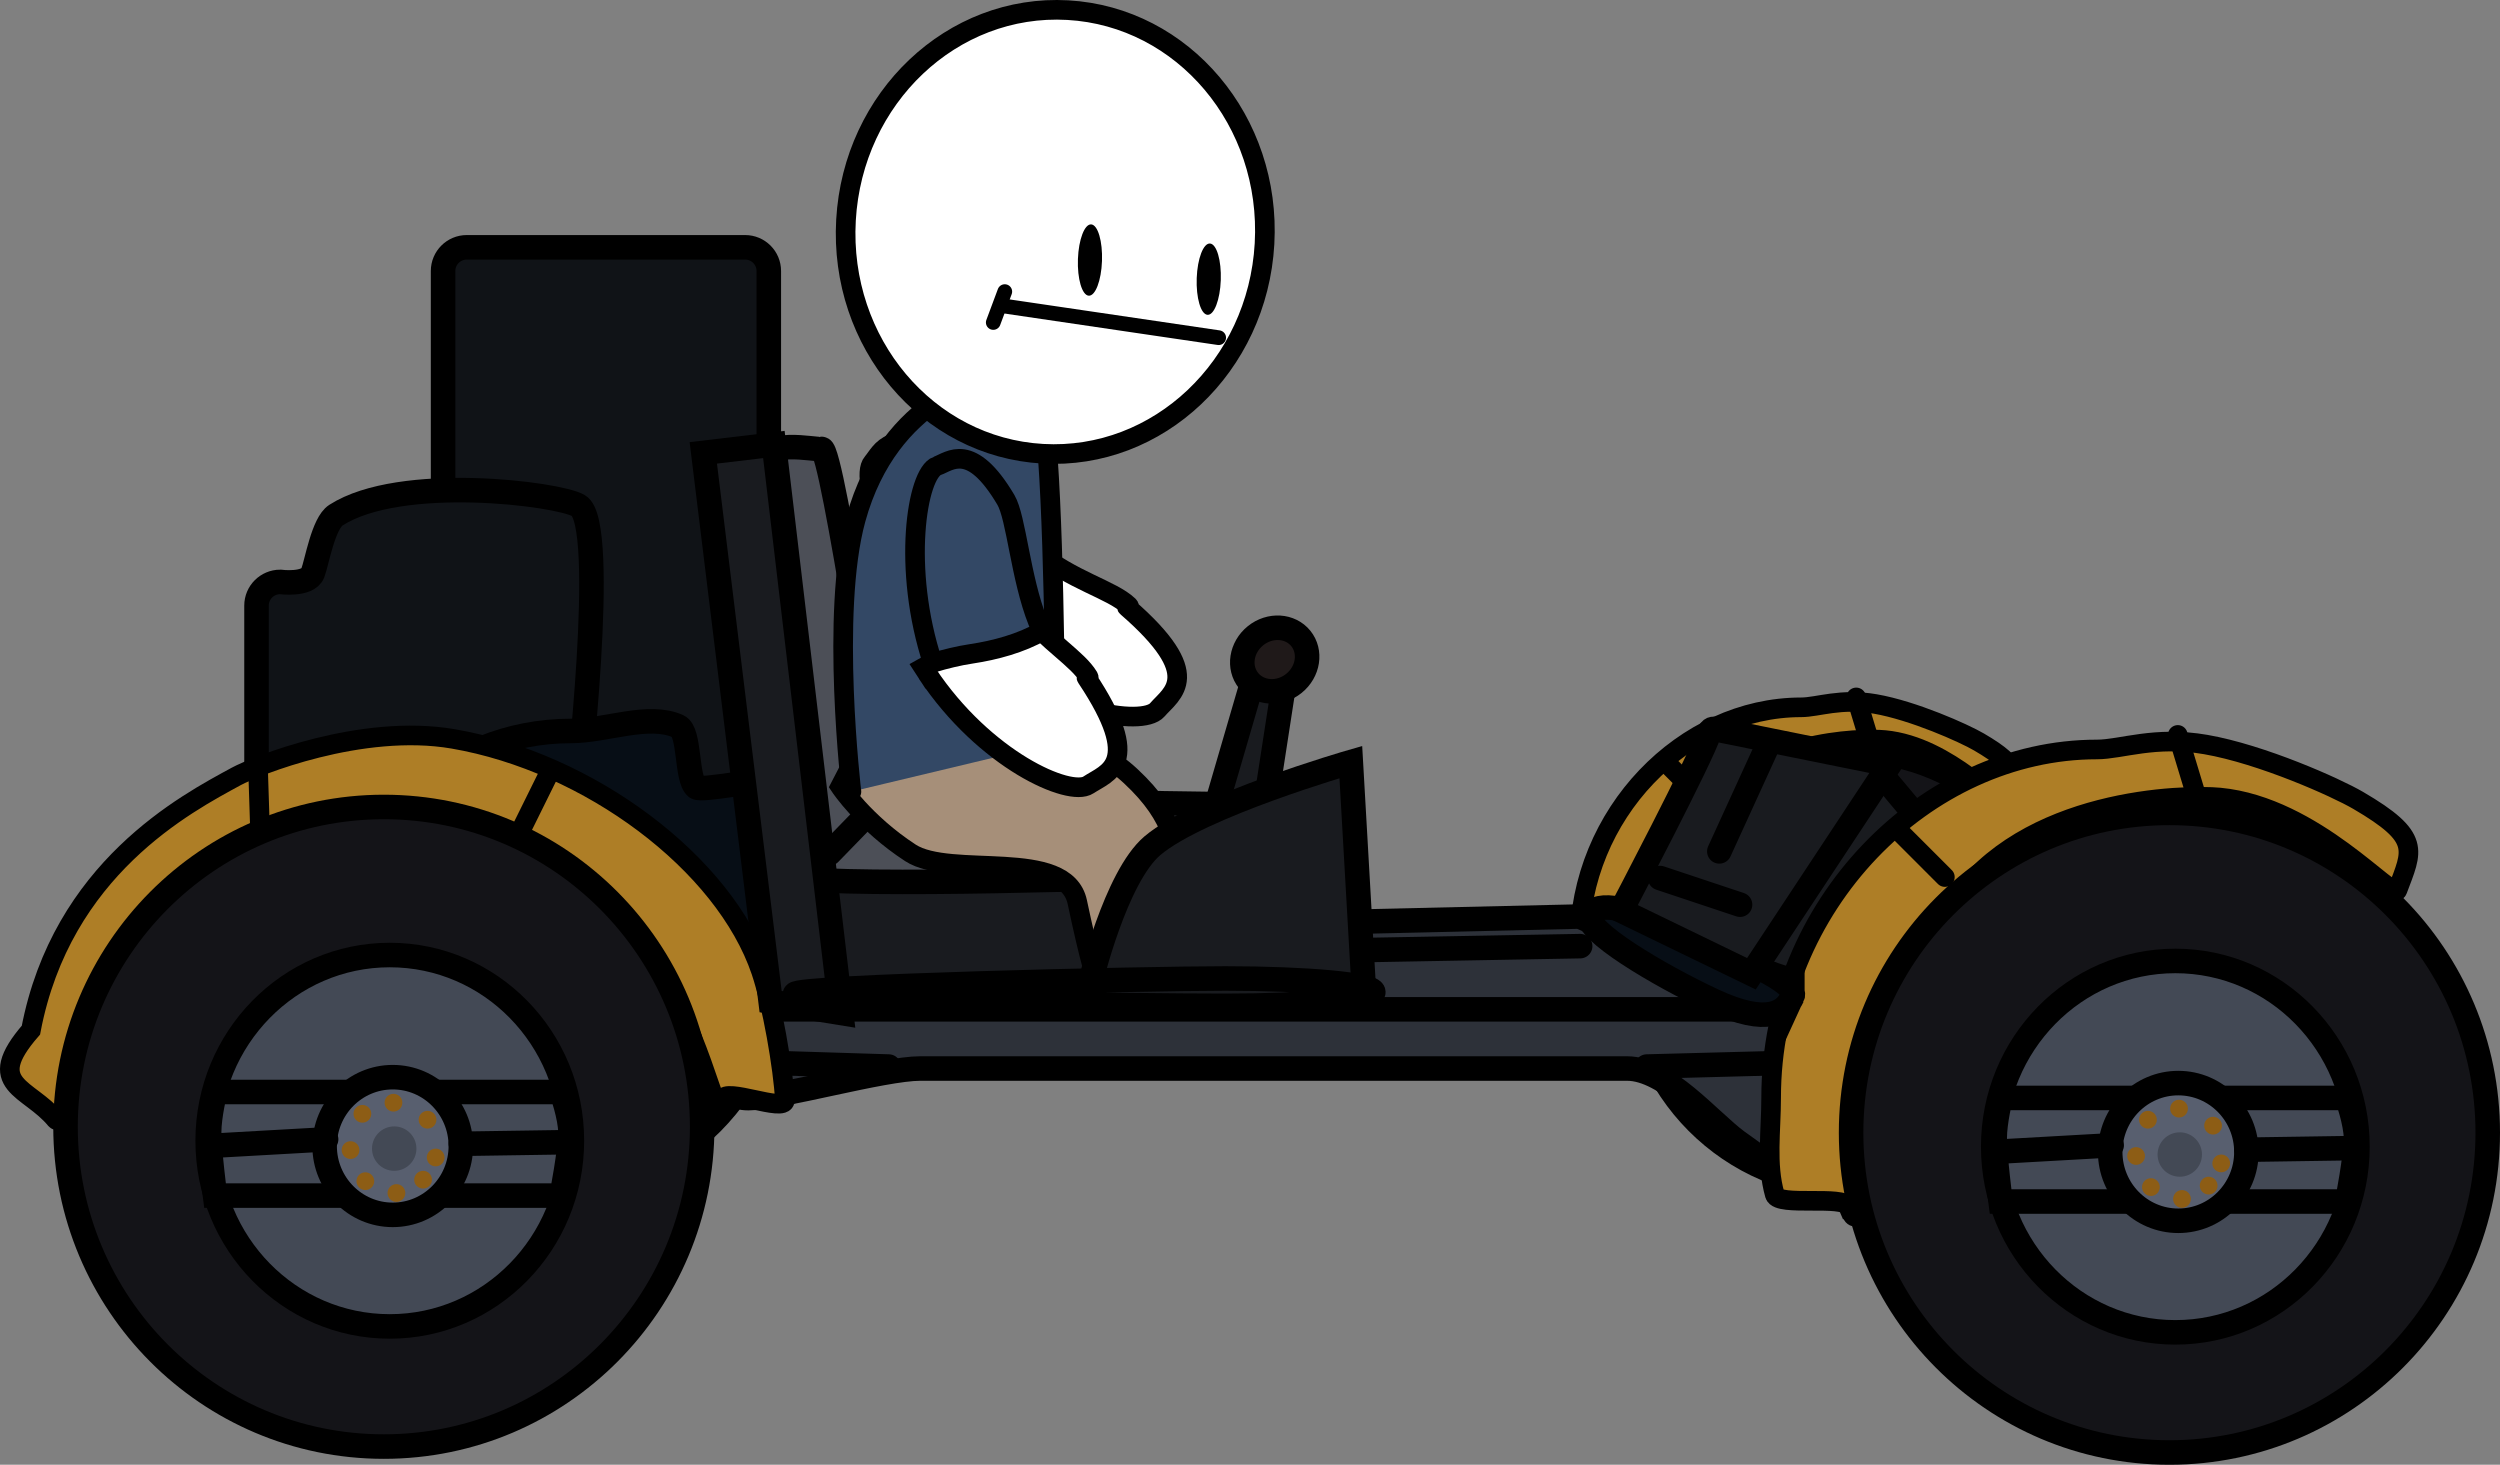 <svg version="1.1" xmlns="http://www.w3.org/2000/svg" xmlns:xlink="http://www.w3.org/1999/xlink" width="254.784" height="149.279" viewBox="0,0,254.784,149.279"><rect x="0" y="0" width="254.784" height="149.279" fill="#808080" stroke="none"/><g transform="translate(-224.797,-95.13)"><g data-paper-data="{&quot;isPaintingLayer&quot;:true}" fill-rule="nonzero" stroke-linejoin="miter" stroke-miterlimit="10" stroke-dasharray="" stroke-dashoffset="0" style="mix-blend-mode: normal"><path d="M323.866,160.878c-8.01,-6.963 -11.645,-16.878 -10.139,-18.612c0.914,-1.052 1.811,-3.886 7.806,-0.335c1.794,1.063 5.131,6.268 8.796,9.302c3.713,3.073 7.753,3.977 9.479,5.618c0.261,0.249 -0.362,-0.038 -0.139,0.156c8.01,6.963 4.571,8.74 3.065,10.474c-1.507,1.734 -10.858,0.36 -18.868,-6.603z" data-paper-data="{&quot;index&quot;:null}" fill="#ffffff" stroke="#000000" stroke-width="2" stroke-linecap="butt"/><g><path d="M301.389,182.322c-2.348,-4.052 -6.486,-6.954 -10.11,-9.744c-7.42,-5.714 -17.098,-1.187 -19.453,-0.134c-6.362,2.846 -14.353,20.749 -14.895,20.086c-1.968,-2.41 -5.372,-2.48 -1.828,-6.554c2.249,-11.809 11.358,-16.551 15.004,-18.536c1.344,-0.732 9.135,-3.892 15.836,-2.742c9.904,1.7 19.821,9.056 22.506,16.99c0.79,2.334 1.619,7.066 1.734,9.405c0.045,0.919 -4.465,-0.966 -4.524,-0.056c-0.204,3.115 -1.02,-3.105 -4.27,-8.715z" data-paper-data="{&quot;index&quot;:null}" fill="#ae7e26" stroke="#000000" stroke-width="2" stroke-linecap="butt"/><g><path d="M304.142,193.037c0,12.903 -10.412,23.364 -23.255,23.364c-12.844,0 -23.255,-10.46 -23.255,-23.364c0,-12.903 10.412,-23.364 23.255,-23.364c12.844,0 23.255,10.46 23.255,23.364z" fill="#141418" stroke="#000000" stroke-width="2.5" stroke-linecap="butt"/><path d="M294.624,194.057c0,7.493 -5.957,13.567 -13.304,13.567c-7.348,0 -13.304,-6.074 -13.304,-13.567c0,-7.493 5.957,-13.567 13.304,-13.567c7.348,0 13.304,6.074 13.304,13.567z" fill="#434955" stroke="#000000" stroke-width="2.5" stroke-linecap="butt"/><path d="M268.551,198.067c0,0 -0.427,-3.312 -0.427,-4.651c0,-1.159 0.427,-2.92 0.427,-2.92h25.324c0,0 0.641,1.834 0.641,2.92c0,1.371 -0.641,4.651 -0.641,4.651z" fill="#434955" stroke="#000000" stroke-width="2.5" stroke-linecap="butt"/><path d="M286.511,194.444c0,2.778 -2.228,5.03 -4.976,5.03c-2.748,0 -4.976,-2.252 -4.976,-5.03c0,-2.778 2.228,-5.03 4.976,-5.03c2.748,0 4.976,2.252 4.976,5.03z" fill="#585f6f" stroke="#000000" stroke-width="2.5" stroke-linecap="butt"/><path d="M280.941,191.28c0,-0.358 0.291,-0.649 0.649,-0.649c0.358,0 0.649,0.291 0.649,0.649c0,0.358 -0.291,0.649 -0.649,0.649c-0.358,0 -0.649,-0.291 -0.649,-0.649z" fill="#8d5d15" stroke="none" stroke-width="0.5" stroke-linecap="butt"/><path d="M281.157,197.878c0,-0.358 0.291,-0.649 0.649,-0.649c0.358,0 0.649,0.291 0.649,0.649c0,0.358 -0.291,0.649 -0.649,0.649c-0.358,0 -0.649,-0.291 -0.649,-0.649z" fill="#8d5d15" stroke="none" stroke-width="0.5" stroke-linecap="butt"/><path d="M278.886,197.013c0,-0.358 0.291,-0.649 0.649,-0.649c0.358,0 0.649,0.291 0.649,0.649c0,0.358 -0.291,0.649 -0.649,0.649c-0.358,0 -0.649,-0.291 -0.649,-0.649z" fill="#8d5d15" stroke="none" stroke-width="0.5" stroke-linecap="butt"/><path d="M277.804,194.741c0,-0.358 0.291,-0.649 0.649,-0.649c0.358,0 0.649,0.291 0.649,0.649c0,0.358 -0.291,0.649 -0.649,0.649c-0.358,0 -0.649,-0.291 -0.649,-0.649z" fill="#8d5d15" stroke="none" stroke-width="0.5" stroke-linecap="butt"/><path d="M278.669,192.091c0,-0.358 0.291,-0.649 0.649,-0.649c0.358,0 0.649,0.291 0.649,0.649c0,0.358 -0.291,0.649 -0.649,0.649c-0.358,0 -0.649,-0.291 -0.649,-0.649z" fill="#8d5d15" stroke="none" stroke-width="0.5" stroke-linecap="butt"/><path d="M283.429,192.524c0,-0.358 0.291,-0.649 0.649,-0.649c0.358,0 0.649,0.291 0.649,0.649c0,0.358 -0.291,0.649 -0.649,0.649c-0.358,0 -0.649,-0.291 -0.649,-0.649z" fill="#8d5d15" stroke="none" stroke-width="0.5" stroke-linecap="butt"/><path d="M284.024,195.282c0,-0.358 0.291,-0.649 0.649,-0.649c0.358,0 0.649,0.291 0.649,0.649c0,0.358 -0.291,0.649 -0.649,0.649c-0.358,0 -0.649,-0.291 -0.649,-0.649z" fill="#8d5d15" stroke="none" stroke-width="0.5" stroke-linecap="butt"/><path d="M283.104,196.904c0,-0.358 0.291,-0.649 0.649,-0.649c0.358,0 0.649,0.291 0.649,0.649c0,0.358 -0.291,0.649 -0.649,0.649c-0.358,0 -0.649,-0.291 -0.649,-0.649z" fill="#8d5d15" stroke="none" stroke-width="0.5" stroke-linecap="butt"/><path d="M280.022,194.633c0,-0.896 0.726,-1.622 1.622,-1.622c0.896,0 1.622,0.726 1.622,1.622c0,0.896 -0.726,1.622 -1.622,1.622c-0.896,0 -1.622,-0.726 -1.622,-1.622z" fill="#434955" stroke="none" stroke-width="0.5" stroke-linecap="butt"/><path d="M293.65,194.173l-7.139,0.108" fill="none" stroke="#000000" stroke-width="2.5" stroke-linecap="round"/><path d="M276.668,193.957l-7.68,0.433" fill="none" stroke="#000000" stroke-width="2.5" stroke-linecap="round"/></g><path d="M272.367,185.519c-1.333,0 -2.414,-1.081 -2.414,-2.414v-60.356c0,-1.333 1.081,-2.414 2.414,-2.414h28.367c1.333,0 2.414,1.081 2.414,2.414v60.356c0,1.333 -1.081,2.414 -2.414,2.414z" fill="#101317" stroke="#000000" stroke-width="2.5" stroke-linecap="butt"/><path d="M253.354,186.726c-1.333,0 -2.414,-1.081 -2.414,-2.414v-27.462c0,-1.333 1.081,-2.414 2.414,-2.414c0,0 2.829,0.376 3.32,-0.905c0.418,-1.093 1.064,-5.071 2.366,-5.904c6.596,-4.223 22.595,-2.195 24.708,-0.971c3.11,1.802 -0.216,30.112 -0.216,30.112c1.333,0 -4.828,0.779 -4.828,2.112l-6.036,5.432c0,1.333 -1.081,2.414 -2.414,2.414z" fill="#101317" stroke="#000000" stroke-width="2.5" stroke-linecap="butt"/><g><path d="M391.11,198.929c-0.331,-0.8 -4.864,0.021 -5.103,-0.82c-0.608,-2.14 -0.254,-4.402 -0.254,-6.742c0,-13.339 10.725,-24.152 22.602,-24.152c1.706,0 4.006,-0.959 7.555,-0.342c3.885,0.676 9.022,2.969 10.572,3.874c4.429,2.586 3.769,3.458 2.732,6.225c-0.285,0.762 -5.746,-5.797 -12.336,-6.421c-2.439,-0.231 -13.514,-0.009 -18.451,7.391c-2.411,3.614 -5.25,7.485 -6.129,11.846c-1.216,6.037 -0.056,11.882 -1.188,9.141z" fill="#ae7e26" stroke="#000000" stroke-width="2" stroke-linecap="butt"/><g><path d="M435.478,193.807c0,12.256 -9.889,22.191 -22.089,22.191c-12.199,0 -22.089,-9.935 -22.089,-22.191c0,-12.256 9.889,-22.191 22.089,-22.191c12.199,0 22.089,9.935 22.089,22.191z" fill="#141418" stroke="#000000" stroke-width="2.5" stroke-linecap="butt"/><path d="M426.437,194.776c0,7.117 -5.658,12.886 -12.637,12.886c-6.979,0 -12.637,-5.769 -12.637,-12.886c0,-7.117 5.658,-12.886 12.637,-12.886c6.979,0 12.637,5.769 12.637,12.886z" fill="#434955" stroke="#000000" stroke-width="2.5" stroke-linecap="butt"/><path d="M401.672,198.585c0,0 -0.406,-3.146 -0.406,-4.418c0,-1.101 0.406,-2.774 0.406,-2.774h24.053c0,0 0.609,1.742 0.609,2.774c0,1.302 -0.609,4.418 -0.609,4.418z" fill="#434955" stroke="#000000" stroke-width="2.5" stroke-linecap="butt"/><path d="M418.732,195.143c0,2.638 -2.116,4.777 -4.726,4.777c-2.61,0 -4.726,-2.139 -4.726,-4.777c0,-2.638 2.116,-4.777 4.726,-4.777c2.61,0 4.726,2.139 4.726,4.777z" fill="#585f6f" stroke="#000000" stroke-width="2.5" stroke-linecap="butt"/><path d="M413.441,192.138c0,-0.34 0.276,-0.616 0.616,-0.616c0.34,0 0.616,0.276 0.616,0.616c0,0.34 -0.276,0.616 -0.616,0.616c-0.34,0 -0.616,-0.276 -0.616,-0.616z" fill="#8d5d15" stroke="none" stroke-width="0.5" stroke-linecap="butt"/><path d="M413.646,198.405c0,-0.34 0.276,-0.616 0.616,-0.616c0.34,0 0.616,0.276 0.616,0.616c0,0.34 -0.276,0.616 -0.616,0.616c-0.34,0 -0.616,-0.276 -0.616,-0.616z" fill="#8d5d15" stroke="none" stroke-width="0.5" stroke-linecap="butt"/><path d="M411.489,197.583c0,-0.34 0.276,-0.616 0.616,-0.616c0.34,0 0.616,0.276 0.616,0.616c0,0.34 -0.276,0.616 -0.616,0.616c-0.34,0 -0.616,-0.276 -0.616,-0.616z" fill="#8d5d15" stroke="none" stroke-width="0.5" stroke-linecap="butt"/><path d="M410.461,195.426c0,-0.34 0.276,-0.616 0.616,-0.616c0.34,0 0.616,0.276 0.616,0.616c0,0.34 -0.276,0.616 -0.616,0.616c-0.34,0 -0.616,-0.276 -0.616,-0.616z" fill="#8d5d15" stroke="none" stroke-width="0.5" stroke-linecap="butt"/><path d="M411.283,192.908c0,-0.34 0.276,-0.616 0.616,-0.616c0.34,0 0.616,0.276 0.616,0.616c0,0.34 -0.276,0.616 -0.616,0.616c-0.34,0 -0.616,-0.276 -0.616,-0.616z" fill="#8d5d15" stroke="none" stroke-width="0.5" stroke-linecap="butt"/><path d="M415.804,193.319c0,-0.34 0.276,-0.616 0.616,-0.616c0.34,0 0.616,0.276 0.616,0.616c0,0.34 -0.276,0.616 -0.616,0.616c-0.34,0 -0.616,-0.276 -0.616,-0.616z" fill="#8d5d15" stroke="none" stroke-width="0.5" stroke-linecap="butt"/><path d="M416.369,195.939c0,-0.34 0.276,-0.616 0.616,-0.616c0.34,0 0.616,0.276 0.616,0.616c0,0.34 -0.276,0.616 -0.616,0.616c-0.34,0 -0.616,-0.276 -0.616,-0.616z" fill="#8d5d15" stroke="none" stroke-width="0.5" stroke-linecap="butt"/><path d="M415.496,197.48c0,-0.34 0.276,-0.616 0.616,-0.616c0.34,0 0.616,0.276 0.616,0.616c0,0.34 -0.276,0.616 -0.616,0.616c-0.34,0 -0.616,-0.276 -0.616,-0.616z" fill="#8d5d15" stroke="none" stroke-width="0.5" stroke-linecap="butt"/><path d="M412.568,195.323c0,-0.851 0.69,-1.541 1.541,-1.541c0.851,0 1.541,0.69 1.541,1.541c0,0.851 -0.69,1.541 -1.541,1.541c-0.851,0 -1.541,-0.69 -1.541,-1.541z" fill="#434955" stroke="none" stroke-width="0.5" stroke-linecap="butt"/><path d="M418.732,194.989l6.781,-0.103" fill="none" stroke="#000000" stroke-width="2.5" stroke-linecap="round"/><path d="M402.088,195.092l7.294,-0.411" fill="none" stroke="#000000" stroke-width="2.5" stroke-linecap="round"/></g><path d="M415.341,170.726l-1.37,-4.52" fill="none" stroke="#000000" stroke-width="2" stroke-linecap="round"/><path d="M397.808,176.068l-3.288,-3.288" fill="none" stroke="#000000" stroke-width="2" stroke-linecap="round"/></g><path d="M300.683,198.999l6.438,-8.651l78.664,-1.811l23.539,10.462z" fill="#2d3139" stroke="#000000" stroke-width="2.5" stroke-linecap="butt"/><path d="M402.484,193.365l12.876,-20.722l7.243,8.651l0.805,-0.805c0,0 -4.099,13.263 -7.935,15.623c-2.246,1.382 -12.988,-2.748 -12.988,-2.748z" fill="#191b1f" stroke="#000000" stroke-width="2.5" stroke-linecap="butt"/><path d="M305.914,191.454c0,12.056 -10.268,21.829 -22.935,21.829c-12.667,0 -22.935,-9.773 -22.935,-21.829c0,-12.056 10.268,-21.829 22.935,-21.829c3.555,0 7.927,-1.846 10.93,-0.472c1.245,0.569 0.791,5.335 1.855,6.215c0.515,0.426 6.858,-0.961 7.355,-0.537c4.82,4.109 2.796,10.032 2.796,16.622z" fill="#070e16" stroke="#000000" stroke-width="2.5" stroke-linecap="butt"/><path d="M301.689,204.028v-6.036h106.427v17.302c0,0 -1.855,-0.568 -6.278,-3.838c-2.83,-2.092 -7.186,-7.429 -11.225,-7.429c-22.366,0 -59.667,0 -72.025,0c-3.795,0 -14.307,3.018 -17.503,3.018c-3.419,0 0.604,-3.018 0.604,-3.018z" fill="#2d3139" stroke="#000000" stroke-width="2.5" stroke-linecap="butt"/><path d="M315.37,203.827l-12.876,-0.402" fill="none" stroke="#000000" stroke-width="2.5" stroke-linecap="round"/><path d="M392.625,203.827l15.29,-0.402" fill="none" stroke="#000000" stroke-width="2.5" stroke-linecap="round"/><path d="M292.517,195.015c-3.275,-5.652 -9.048,-9.701 -14.104,-13.593c-10.351,-7.971 -23.852,-1.656 -27.136,-0.187c-8.875,3.971 -20.022,28.945 -20.778,28.02c-2.746,-3.362 -7.494,-3.459 -2.55,-9.142c3.138,-16.474 15.844,-23.089 20.93,-25.858c1.875,-1.021 12.743,-5.429 22.091,-3.824c13.816,2.371 27.649,12.633 31.395,23.701c1.102,3.255 2.258,9.857 2.419,13.12c0.063,1.283 -6.228,-1.347 -6.311,-0.078c-0.285,4.346 -1.422,-4.332 -5.957,-12.158z" data-paper-data="{&quot;index&quot;:null}" fill="#ae7e26" stroke="#000000" stroke-width="2" stroke-linecap="butt"/><g><path d="M296.358,209.963c0,18 -14.524,32.592 -32.441,32.592c-17.917,0 -32.441,-14.592 -32.441,-32.592c0,-18 14.524,-32.592 32.441,-32.592c17.917,0 32.441,14.592 32.441,32.592z" fill="#141418" stroke="#000000" stroke-width="2.5" stroke-linecap="butt"/><path d="M283.08,211.386c0,10.452 -8.309,18.926 -18.559,18.926c-10.25,0 -18.559,-8.473 -18.559,-18.926c0,-10.452 8.309,-18.926 18.559,-18.926c10.25,0 18.559,8.473 18.559,18.926z" fill="#434955" stroke="#000000" stroke-width="2.5" stroke-linecap="butt"/><path d="M246.708,216.98c0,0 -0.596,-4.621 -0.596,-6.488c0,-1.617 0.596,-4.074 0.596,-4.074h35.326c0,0 0.894,2.559 0.894,4.074c0,1.912 -0.894,6.488 -0.894,6.488z" fill="#434955" stroke="#000000" stroke-width="2.5" stroke-linecap="butt"/><path d="M271.763,211.925c0,3.875 -3.108,7.016 -6.941,7.016c-3.833,0 -6.941,-3.141 -6.941,-7.016c0,-3.875 3.108,-7.016 6.941,-7.016c3.833,0 6.941,3.141 6.941,7.016z" fill="#585f6f" stroke="#000000" stroke-width="2.5" stroke-linecap="butt"/><path d="M263.992,207.511c0,-0.5 0.405,-0.905 0.905,-0.905c0.5,0 0.905,0.405 0.905,0.905c0,0.5 -0.405,0.905 -0.905,0.905c-0.5,0 -0.905,-0.405 -0.905,-0.905z" fill="#8d5d15" stroke="none" stroke-width="0.5" stroke-linecap="butt"/><path d="M264.294,216.715c0,-0.5 0.405,-0.905 0.905,-0.905c0.5,0 0.905,0.405 0.905,0.905c0,0.5 -0.405,0.905 -0.905,0.905c-0.5,0 -0.905,-0.405 -0.905,-0.905z" fill="#8d5d15" stroke="none" stroke-width="0.5" stroke-linecap="butt"/><path d="M261.125,215.508c0,-0.5 0.405,-0.905 0.905,-0.905c0.5,0 0.905,0.405 0.905,0.905c0,0.5 -0.405,0.905 -0.905,0.905c-0.5,0 -0.905,-0.405 -0.905,-0.905z" fill="#8d5d15" stroke="none" stroke-width="0.5" stroke-linecap="butt"/><path d="M259.616,212.34c0,-0.5 0.405,-0.905 0.905,-0.905c0.5,0 0.905,0.405 0.905,0.905c0,0.5 -0.405,0.905 -0.905,0.905c-0.5,0 -0.905,-0.405 -0.905,-0.905z" fill="#8d5d15" stroke="none" stroke-width="0.5" stroke-linecap="butt"/><path d="M260.824,208.643c0,-0.5 0.405,-0.905 0.905,-0.905c0.5,0 0.905,0.405 0.905,0.905c0,0.5 -0.405,0.905 -0.905,0.905c-0.5,0 -0.905,-0.405 -0.905,-0.905z" fill="#8d5d15" stroke="none" stroke-width="0.5" stroke-linecap="butt"/><path d="M267.463,209.246c0,-0.5 0.405,-0.905 0.905,-0.905c0.5,0 0.905,0.405 0.905,0.905c0,0.5 -0.405,0.905 -0.905,0.905c-0.5,0 -0.905,-0.405 -0.905,-0.905z" fill="#8d5d15" stroke="none" stroke-width="0.5" stroke-linecap="butt"/><path d="M268.293,213.094c0,-0.5 0.405,-0.905 0.905,-0.905c0.5,0 0.905,0.405 0.905,0.905c0,0.5 -0.405,0.905 -0.905,0.905c-0.5,0 -0.905,-0.405 -0.905,-0.905z" fill="#8d5d15" stroke="none" stroke-width="0.5" stroke-linecap="butt"/><path d="M267.01,215.357c0,-0.5 0.405,-0.905 0.905,-0.905c0.5,0 0.905,0.405 0.905,0.905c0,0.5 -0.405,0.905 -0.905,0.905c-0.5,0 -0.905,-0.405 -0.905,-0.905z" fill="#8d5d15" stroke="none" stroke-width="0.5" stroke-linecap="butt"/><path d="M262.71,212.189c0,-1.25 1.013,-2.263 2.263,-2.263c1.25,0 2.263,1.013 2.263,2.263c0,1.25 -1.013,2.263 -2.263,2.263c-1.25,0 -2.263,-1.013 -2.263,-2.263z" fill="#434955" stroke="none" stroke-width="0.5" stroke-linecap="butt"/><path d="M281.722,211.548l-9.959,0.151" fill="none" stroke="#000000" stroke-width="2.5" stroke-linecap="round"/><path d="M258.032,211.246l-10.713,0.604" fill="none" stroke="#000000" stroke-width="2.5" stroke-linecap="round"/></g><path d="M251.284,179.346l-0.223,-6.934" data-paper-data="{&quot;index&quot;:null}" fill="none" stroke="#000000" stroke-width="2" stroke-linecap="round"/><path d="M277.789,179.931l3.026,-6.122" data-paper-data="{&quot;index&quot;:null}" fill="none" stroke="#000000" stroke-width="2" stroke-linecap="round"/><path d="M306.317,195.981v-12.675h44.663v12.675z" fill="#191b1f" stroke="#000000" stroke-width="2.5" stroke-linecap="butt"/><path d="M304.774,182.501v-3.219c0,0 -4.335,-26.109 -2.677,-36.612c0.478,-3.029 5.695,-1.624 6.427,-1.79c1.126,-0.255 6.32,35.786 6.849,35.786c6.746,0 32.954,0.402 32.954,0.402l3.662,5.432c0,0 0.47,1.811 -1.156,1.811c-4.414,0 -30.067,1.079 -42.026,0.553c-4.705,-0.207 -4.033,-2.363 -4.033,-2.363z" fill="#4c4f57" stroke="#000000" stroke-width="2.5" stroke-linecap="butt"/><g><path d="M413.168,218.089c-0.486,-1.176 -7.144,0.031 -7.495,-1.204c-0.894,-3.143 -0.372,-6.465 -0.372,-9.902c0,-19.591 15.751,-35.472 33.196,-35.472c2.505,0 5.883,-1.409 11.096,-0.503c5.706,0.992 13.251,4.361 15.526,5.689c6.505,3.798 5.536,5.078 4.013,9.143c-0.419,1.119 -8.439,-8.515 -18.118,-9.431c-3.582,-0.339 -19.848,-0.013 -27.098,10.856c-3.541,5.308 -7.711,10.993 -9.001,17.397c-1.787,8.867 -0.082,17.45 -1.745,13.426z" fill="#ae7e26" stroke="#000000" stroke-width="2" stroke-linecap="butt"/><g><path d="M478.331,210.567c0,18 -14.524,32.592 -32.441,32.592c-17.917,0 -32.441,-14.592 -32.441,-32.592c0,-18 14.524,-32.592 32.441,-32.592c17.917,0 32.441,14.592 32.441,32.592z" fill="#141418" stroke="#000000" stroke-width="2.5" stroke-linecap="butt"/><path d="M465.052,211.989c0,10.452 -8.309,18.926 -18.559,18.926c-10.25,0 -18.559,-8.473 -18.559,-18.926c0,-10.452 8.309,-18.926 18.559,-18.926c10.25,0 18.559,8.473 18.559,18.926z" fill="#434955" stroke="#000000" stroke-width="2.5" stroke-linecap="butt"/><path d="M428.681,217.583c0,0 -0.596,-4.621 -0.596,-6.488c0,-1.617 0.596,-4.074 0.596,-4.074h35.326c0,0 0.894,2.559 0.894,4.074c0,1.912 -0.894,6.488 -0.894,6.488z" fill="#434955" stroke="#000000" stroke-width="2.5" stroke-linecap="butt"/><path d="M453.736,212.528c0,3.875 -3.108,7.016 -6.941,7.016c-3.833,0 -6.941,-3.141 -6.941,-7.016c0,-3.875 3.108,-7.016 6.941,-7.016c3.833,0 6.941,3.141 6.941,7.016z" fill="#585f6f" stroke="#000000" stroke-width="2.5" stroke-linecap="butt"/><path d="M445.965,208.115c0,-0.5 0.405,-0.905 0.905,-0.905c0.5,0 0.905,0.405 0.905,0.905c0,0.5 -0.405,0.905 -0.905,0.905c-0.5,0 -0.905,-0.405 -0.905,-0.905z" fill="#8d5d15" stroke="none" stroke-width="0.5" stroke-linecap="butt"/><path d="M446.267,217.319c0,-0.5 0.405,-0.905 0.905,-0.905c0.5,0 0.905,0.405 0.905,0.905c0,0.5 -0.405,0.905 -0.905,0.905c-0.5,0 -0.905,-0.405 -0.905,-0.905z" fill="#8d5d15" stroke="none" stroke-width="0.5" stroke-linecap="butt"/><path d="M443.098,216.112c0,-0.5 0.405,-0.905 0.905,-0.905c0.5,0 0.905,0.405 0.905,0.905c0,0.5 -0.405,0.905 -0.905,0.905c-0.5,0 -0.905,-0.405 -0.905,-0.905z" fill="#8d5d15" stroke="none" stroke-width="0.5" stroke-linecap="butt"/><path d="M441.589,212.943c0,-0.5 0.405,-0.905 0.905,-0.905c0.5,0 0.905,0.405 0.905,0.905c0,0.5 -0.405,0.905 -0.905,0.905c-0.5,0 -0.905,-0.405 -0.905,-0.905z" fill="#8d5d15" stroke="none" stroke-width="0.5" stroke-linecap="butt"/><path d="M442.796,209.246c0,-0.5 0.405,-0.905 0.905,-0.905c0.5,0 0.905,0.405 0.905,0.905c0,0.5 -0.405,0.905 -0.905,0.905c-0.5,0 -0.905,-0.405 -0.905,-0.905z" fill="#8d5d15" stroke="none" stroke-width="0.5" stroke-linecap="butt"/><path d="M449.435,209.85c0,-0.5 0.405,-0.905 0.905,-0.905c0.5,0 0.905,0.405 0.905,0.905c0,0.5 -0.405,0.905 -0.905,0.905c-0.5,0 -0.905,-0.405 -0.905,-0.905z" fill="#8d5d15" stroke="none" stroke-width="0.5" stroke-linecap="butt"/><path d="M450.265,213.698c0,-0.5 0.405,-0.905 0.905,-0.905c0.5,0 0.905,0.405 0.905,0.905c0,0.5 -0.405,0.905 -0.905,0.905c-0.5,0 -0.905,-0.405 -0.905,-0.905z" fill="#8d5d15" stroke="none" stroke-width="0.5" stroke-linecap="butt"/><path d="M448.983,215.961c0,-0.5 0.405,-0.905 0.905,-0.905c0.5,0 0.905,0.405 0.905,0.905c0,0.5 -0.405,0.905 -0.905,0.905c-0.5,0 -0.905,-0.405 -0.905,-0.905z" fill="#8d5d15" stroke="none" stroke-width="0.5" stroke-linecap="butt"/><path d="M444.682,212.792c0,-1.25 1.013,-2.263 2.263,-2.263c1.25,0 2.263,1.013 2.263,2.263c0,1.25 -1.013,2.263 -2.263,2.263c-1.25,0 -2.263,-1.013 -2.263,-2.263z" fill="#434955" stroke="none" stroke-width="0.5" stroke-linecap="butt"/><path d="M463.694,212.151l-9.959,0.151" fill="none" stroke="#000000" stroke-width="2.5" stroke-linecap="round"/><path d="M440.005,211.849l-10.713,0.604" fill="none" stroke="#000000" stroke-width="2.5" stroke-linecap="round"/></g><path d="M446.745,170.028l2.012,6.639" fill="none" stroke="#000000" stroke-width="2" stroke-linecap="round"/><path d="M423.005,184.513l-4.828,-4.828" fill="none" stroke="#000000" stroke-width="2" stroke-linecap="round"/></g><path d="M303.334,197.21l-6.861,-55.927l7.192,-0.852l6.861,57.939z" fill="#191b1f" stroke="#000000" stroke-width="2.5" stroke-linecap="butt"/><path d="M309.334,182.099l7.042,-7.243" fill="none" stroke="#000000" stroke-width="2.5" stroke-linecap="round"/><path d="M407.462,196.721c-0.705,1.51 -2.427,3.016 -8.065,0.385c-5.639,-2.631 -13.259,-7.196 -12.555,-8.706c0.705,-1.51 4.036,-0.803 9.675,1.829c5.639,2.631 11.65,4.983 10.945,6.493z" fill="#070e16" stroke="#000000" stroke-width="2.5" stroke-linecap="butt"/><path d="M390.01,187.933c0,0 8.33,-15.877 8.951,-18.05c0.161,-0.563 0.505,-0.459 0.505,-0.459l17.906,3.621l-14.083,21.326z" fill="#191b1f" stroke="#000000" stroke-width="2.5" stroke-linecap="butt"/><path d="M400.019,181.898l4.828,-10.562" fill="none" stroke="#000000" stroke-width="2.5" stroke-linecap="round"/><path d="M393.983,184.614l8.148,2.716" fill="none" stroke="#000000" stroke-width="2.5" stroke-linecap="round"/><path d="M352.64,192.158l33.196,-0.604" fill="none" stroke="#000000" stroke-width="2.5" stroke-linecap="round"/></g><path d="M311.985,172.289c-0.481,-3.235 3.08,-2.158 5.841,-2.188c1.727,-0.019 14.446,-3.1 22.204,4.127c4.641,4.323 4.658,7.444 5.555,11.738c0.509,2.438 1.876,3.04 3.687,5.107c0.459,0.524 0.933,1.066 1.393,1.61c-0.481,-0.18 -0.999,-0.344 -1.595,-0.476c-2.36,-0.524 -5.484,0.345 -7.838,0.501c-1.108,0.074 -2.399,0.13 -3.624,0.386c-0.447,0.075 -0.878,0.198 -1.286,0.366c-0.075,0.028 -0.15,0.058 -0.224,0.089c-0.423,-1.592 -0.92,-3.708 -1.509,-6.483c-1.19,-5.608 -12.92,-2.358 -17.004,-5.016c-4.692,-3.054 -7.155,-6.756 -7.155,-6.756z" data-paper-data="{&quot;index&quot;:null}" fill="#a68f79" stroke="#000000" stroke-width="2" stroke-linecap="butt"/><path d="M311.57,175.808c0,0 -2.17,-18.237 0.443,-27.762c3.463,-12.619 13.751,-14.472 13.751,-14.472c0,0 5.266,0.402 5.822,8.223c0.744,10.47 0.758,29.045 0.758,29.045" fill="#334865" stroke="#000000" stroke-width="2" stroke-linecap="round"/><path d="M353.669,119.975c-0.707,12.484 -10.828,22.065 -22.606,21.398c-11.779,-0.667 -20.754,-11.328 -20.048,-23.812c0.707,-12.484 10.828,-22.065 22.606,-21.398c11.779,0.667 20.754,11.328 20.048,23.812z" fill="#ffffff" stroke="#000000" stroke-width="2" stroke-linecap="butt"/><path d="M334.652,121.532c0.073,-2.007 0.681,-3.588 1.358,-3.533c0.677,0.055 1.168,1.727 1.095,3.733c-0.073,2.007 -0.681,3.588 -1.358,3.533c-0.677,-0.055 -1.168,-1.727 -1.095,-3.733z" data-paper-data="{&quot;index&quot;:null}" fill="#000000" stroke="none" stroke-width="0.5" stroke-linecap="butt"/><path d="M348.996,129.544l-22.115,-3.261" fill="none" stroke="#000000" stroke-width="1.5" stroke-linecap="round"/><path d="M327.198,124.849l-1.173,3.146" fill="none" stroke="#000000" stroke-width="1.5" stroke-linecap="round"/><path d="M346.758,123.481c0.073,-2.007 0.681,-3.588 1.358,-3.533c0.677,0.055 1.168,1.727 1.095,3.733c-0.073,2.007 -0.681,3.588 -1.358,3.533c-0.677,-0.055 -1.168,-1.727 -1.095,-3.733z" data-paper-data="{&quot;index&quot;:null}" fill="#000000" stroke="none" stroke-width="0.5" stroke-linecap="butt"/><path d="M346.823,183.867l6.158,-21.112l2.957,0.254l-3.389,21.979z" fill="#191b1f" stroke="#000000" stroke-width="2.5" stroke-linecap="butt"/><g fill="#191b1f" stroke="#000000" stroke-width="2.5" stroke-linecap="butt"><path d="M354.595,196.078l-18.684,-0.783c0,0 2.559,-10.776 6.336,-13.977c4.818,-4.083 20.217,-8.523 20.217,-8.523l1.3,22.759z"/><path d="M364.761,196.244c0,0.77 -6.755,1.394 -15.088,1.394c-8.333,0 -43.858,-0.423 -43.858,-1.193c0,-0.77 35.525,-1.595 43.858,-1.595c8.333,0 15.088,0.624 15.088,1.394z"/></g><path d="M356.667,164.774c-1.47,1.187 -3.538,1.062 -4.62,-0.278c-1.082,-1.34 -0.768,-3.388 0.702,-4.575c1.47,-1.187 3.538,-1.062 4.62,0.278c1.082,1.34 0.768,3.388 -0.702,4.575z" fill="#1f1919" stroke="#000000" stroke-width="2.5" stroke-linecap="butt"/><path d="M326.207,168.112l2.926,-7.023" fill="none" stroke="#000000" stroke-width="2" stroke-linecap="round"/><path d="M319.28,163.759c-0.132,-0.198 -0.261,-0.396 -0.387,-0.596c1.15,-0.652 2.321,-1.259 3.549,-1.753c2.322,-0.934 4.728,-2.24 6.594,-3.975c2.594,3.122 5.594,4.855 6.685,6.663c0.186,0.309 -0.339,-0.132 -0.176,0.114c5.879,8.836 2.093,9.639 0.181,10.912c-1.912,1.272 -10.566,-2.53 -16.445,-11.366z" data-paper-data="{&quot;index&quot;:null}" fill="#ffffff" stroke="#000000" stroke-width="2" stroke-linecap="butt"/><path d="M320.303,142.618c1.307,-0.483 3.455,-2.539 7.007,3.456c1.063,1.794 1.49,7.963 3.247,12.384c0.137,0.344 0.282,0.678 0.432,1.003c-2.168,1.238 -4.766,1.937 -7.191,2.302c-1.338,0.202 -2.646,0.53 -3.942,0.908c-3.161,-9.596 -1.626,-19.286 0.446,-20.053z" data-paper-data="{&quot;index&quot;:null}" fill="#334865" stroke="#000000" stroke-width="2" stroke-linecap="butt"/></g></g></svg>